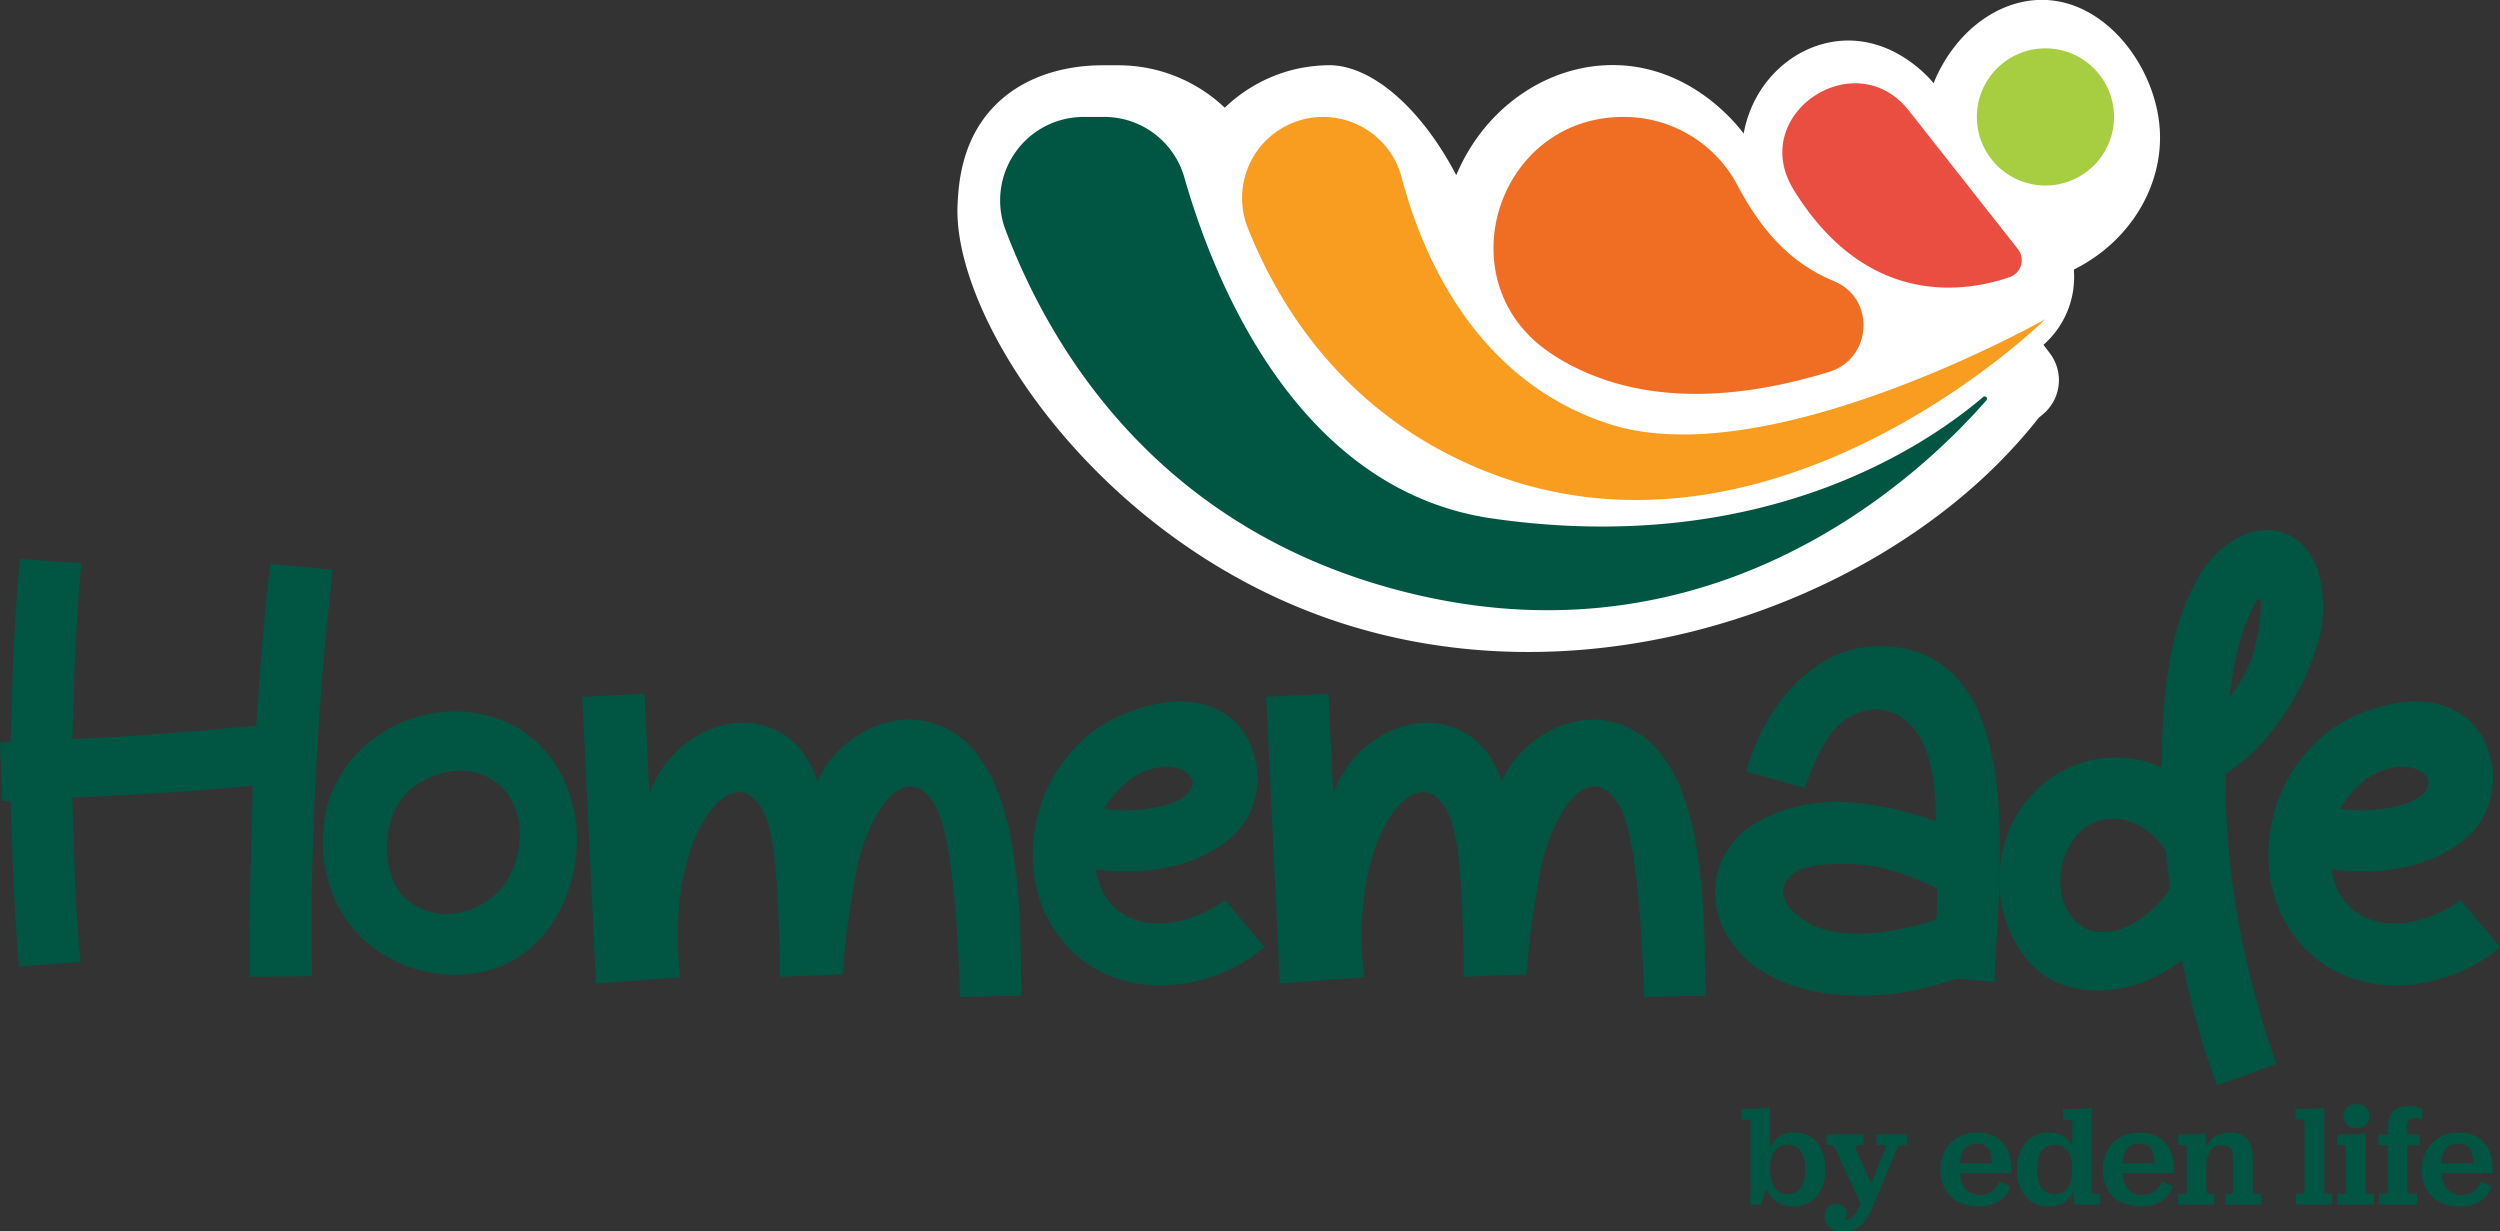 <svg xmlns="http://www.w3.org/2000/svg" viewBox="0 0 836.62 412.09"><rect x="0" y="0" width="836.62" height="412.09" fill="#333333" stroke="none"/><defs><style>.cls-1{fill:#005642;}.cls-2{fill:#fff;}.cls-3{fill:#f89d1f;}.cls-4{fill:#ef6e23;}.cls-5{fill:#ea4e40;}.cls-6{fill:#a6ce40;}</style></defs><g id="Layer_2" data-name="Layer 2"><g id="Layer_1-2" data-name="Layer 1"><path class="cls-1" d="M111.38,190.67q-1.78,15.5-3.28,32.86t-2.38,35.14q-.89,17.77-1.29,35.14t0,32.86l-20.85.2V311.48q0-8.24.2-16.58t.4-16.58q.19-8.24.4-15.38-14.89,1.4-30,2.38t-30.38,1.59q.41,13.69.9,27.5T27,321.9L6.35,323.49Q5.16,309.8,4.57,295.8t-1-27.7H.79L0,248.64a5,5,0,0,1,1.79-.39H3.57q.2-6.75.4-14.6t.6-15.88q.39-8,.89-15.88T6.75,187.1l20.45,1.39q-.6,6.56-1.09,14.19t-.9,15.39q-.39,7.74-.59,15.19t-.4,14q15.49-.58,30.87-1.78t30.68-2.58q.39-6,.89-12.91t1.09-14.19q.6-7.24,1.29-14.2t1.49-12.9Z"/><path class="cls-1" d="M111.77,263.53a42,42,0,0,1,11.42-14.89A45.35,45.35,0,0,1,139,240.11a45.82,45.82,0,0,1,17.47-1.79A40.23,40.23,0,0,1,173,243.48a38.74,38.74,0,0,1,13.1,12.71q5.46,8.34,6.85,20.65a55.28,55.28,0,0,1-.49,11.91,50.84,50.84,0,0,1-3.08,11.41,48.8,48.8,0,0,1-5.66,10.33,38.58,38.58,0,0,1-8.24,8.44A35.84,35.84,0,0,1,162.4,325,43.65,43.65,0,0,1,148,326a47,47,0,0,1-14.2-3.67,40.74,40.74,0,0,1-12.31-8.14,38.89,38.89,0,0,1-8.34-11,46.48,46.48,0,0,1-4.37-13,49.8,49.8,0,0,1-.49-13.7A39.63,39.63,0,0,1,111.77,263.53Zm18.07,25.22q1.59,8.73,6.95,12.8a20.21,20.21,0,0,0,11.91,4.27,24,24,0,0,0,12.81-3.37,22.94,22.94,0,0,0,9.43-10.13,31.44,31.44,0,0,0,2.68-8.73,28.48,28.48,0,0,0,0-8.84,21.51,21.51,0,0,0-3.08-8,18.89,18.89,0,0,0-6.35-6.15,19.71,19.71,0,0,0-12.31-2.49,26.75,26.75,0,0,0-12.71,4.67,21.33,21.33,0,0,0-8.24,11.52A31.1,31.1,0,0,0,129.84,288.75Z"/><path class="cls-1" d="M314.08,242.69a29,29,0,0,1,12,8.63,48.17,48.17,0,0,1,7.84,13.6,90.12,90.12,0,0,1,4.57,16.78q1.59,9,2.28,18.17t.8,17.76q.09,8.64.29,15.59l-20.64.4q0-4.17-.3-10.13t-.7-12.41q-.39-6.45-1.09-12.9t-1.49-11.81q-2.17-14.49-6.55-19.56T302,263.73q-4.77,2-9,9.63a63.64,63.64,0,0,0-6.46,18.37q-1.59,8.73-2.78,17.17t-1.78,17.17l-21.05.8c0-2.65,0-5.69-.1-9.14s-.17-7-.3-10.81-.33-7.55-.59-11.32-.6-7.31-1-10.62q-1.59-11.52-5.16-16.09t-7.85-3.67q-4.26.9-8.53,6.55a47.33,47.33,0,0,0-7,14.8,88.71,88.71,0,0,0-3.38,19.85,119.82,119.82,0,0,0,.6,20.65l-28.19,2-4.57-95.89,20.85-1,1.58,33.55a36.06,36.06,0,0,1,11.32-16.18A33.17,33.17,0,0,1,245,242.09a25.69,25.69,0,0,1,16.68,3.38q7.93,4.56,11.91,16.08a32.7,32.7,0,0,1,6.75-10,37.09,37.09,0,0,1,9.83-7.24,32.08,32.08,0,0,1,11.61-3.38A26.55,26.55,0,0,1,314.08,242.69Z"/><path class="cls-1" d="M366.69,290.93c.79,5,2.61,9,5.46,11.91a19.82,19.82,0,0,0,10.32,5.66,29,29,0,0,0,13.21-.49A43.92,43.92,0,0,0,410,301.26l13.1,15.68a50.14,50.14,0,0,1-15.38,9.13,55.08,55.08,0,0,1-18.07,3.68,45.52,45.52,0,0,1-18-3.08,38.37,38.37,0,0,1-15.28-10.92,42,42,0,0,1-9.83-20.15,52.11,52.11,0,0,1,.59-22.14,52.73,52.73,0,0,1,9.93-20.15,46.21,46.21,0,0,1,18.17-14,57.6,57.6,0,0,1,13.2-4,34.36,34.36,0,0,1,13,.1,24.92,24.92,0,0,1,11,5.36q4.86,4.08,7.25,11.81a27.15,27.15,0,0,1,.2,14.89A26.12,26.12,0,0,1,411.16,281a42,42,0,0,1-9.83,5.95A52.12,52.12,0,0,1,390,290.44a72.63,72.63,0,0,1-11.92,1.19A70.65,70.65,0,0,1,366.69,290.93Zm20.65-20.84q7.14-1.59,9.73-4.17t1.88-4.87q-.69-2.28-4-3.67a13.4,13.4,0,0,0-8-.4,22,22,0,0,0-10,4.87,37.36,37.36,0,0,0-7.44,8.83,55.25,55.25,0,0,0,8.83.5A48,48,0,0,0,387.34,270.09Z"/><path class="cls-1" d="M543,242.69a29.11,29.11,0,0,1,12,8.63,48.41,48.41,0,0,1,7.84,13.6,90.89,90.89,0,0,1,4.57,16.78q1.58,9,2.28,18.17t.79,17.76q.1,8.64.3,15.59l-20.65.4q0-4.17-.3-10.13c-.19-4-.43-8.1-.69-12.41s-.63-8.6-1.09-12.9-1-8.24-1.49-11.81q-2.19-14.49-6.55-19.56t-9.14-3.08q-4.75,2-9,9.63a63.35,63.35,0,0,0-6.45,18.37q-1.59,8.73-2.78,17.17t-1.79,17.17l-21,.8c0-2.65,0-5.69-.1-9.14s-.17-7-.3-10.81-.33-7.55-.59-11.32-.6-7.31-1-10.62q-1.59-11.52-5.16-16.09t-7.84-3.67q-4.28.9-8.54,6.55a47.55,47.55,0,0,0-7.05,14.8,89.28,89.28,0,0,0-3.37,19.85,119.82,119.82,0,0,0,.59,20.65l-28.19,2-4.56-95.89,20.84-1,1.59,33.55a36,36,0,0,1,11.32-16.18,33.17,33.17,0,0,1,16.48-7.45,25.65,25.65,0,0,1,16.67,3.38q7.95,4.56,11.91,16.08a32.56,32.56,0,0,1,6.76-10,37,37,0,0,1,9.82-7.24,32.13,32.13,0,0,1,11.62-3.38A26.57,26.57,0,0,1,543,242.69Z"/><path class="cls-1" d="M629,216.28q9.72,0,16.58,3.58A33.5,33.5,0,0,1,657,229.49a47.06,47.06,0,0,1,7.14,14.09,97,97,0,0,1,3.77,17.08,152.39,152.39,0,0,1,1.29,18.66q.11,9.63-.19,18.56t-.9,16.88q-.59,7.94-.59,13.89l-12.71-1.19a104.58,104.58,0,0,1-19.36,4.87,86.34,86.34,0,0,1-20.74.49,65.62,65.62,0,0,1-14-2.78,46.33,46.33,0,0,1-13-6.35,33.44,33.44,0,0,1-10.82-12.61A28,28,0,0,1,574,296.49a26.58,26.58,0,0,1,5.46-13.9q4.86-6.54,14.39-10.32a56.69,56.69,0,0,1,26.8-3.57,108,108,0,0,1,27.2,6.15,115.46,115.46,0,0,0-.79-13.1,43.9,43.9,0,0,0-3.57-13.11,21,21,0,0,0-6.66-8.23,15.23,15.23,0,0,0-8.63-3,17.63,17.63,0,0,0-9,2.38,22.31,22.31,0,0,0-7.84,7.84,51.77,51.77,0,0,0-4,7.45c-1.19,2.71-2.32,5.59-3.37,8.63l-19.66-5.56a82.61,82.61,0,0,1,6.06-15,58.37,58.37,0,0,1,9.53-13.4,48.55,48.55,0,0,1,12.9-9.72A34.46,34.46,0,0,1,629,216.28Zm-13.7,72.87q-11.12,0-15.29,3.37t-3.07,7.55q1.08,4.15,6.85,7.94t14.69,4.36a63,63,0,0,0,14.49-.89,115.78,115.78,0,0,0,14.89-3.67,33.22,33.22,0,0,0,.4-5.16v-5.37a101.74,101.74,0,0,0-15.88-6.15A52,52,0,0,0,615.25,289.15Z"/><path class="cls-1" d="M777.26,199.61a39.73,39.73,0,0,1-1.49,15.08A80,80,0,0,1,769,231.37a89.09,89.09,0,0,1-10.72,15.69A58.92,58.92,0,0,1,744.7,259a279.54,279.54,0,0,0,4.07,47.65,315.15,315.15,0,0,0,13,49.43l-19.85,7.15q-4-10.53-6.75-20.85t-5-21a52.2,52.2,0,0,1-11.81,6.75,43.2,43.2,0,0,1-13.7,3.27,36.11,36.11,0,0,1-13.8-1.68,27.79,27.79,0,0,1-12.11-8.14A37.34,37.34,0,0,1,671.93,310a43.48,43.48,0,0,1-2.78-13.6,45.05,45.05,0,0,1,1.69-14.09A40.2,40.2,0,0,1,677,269.49a39,39,0,0,1,8.93-8.83,39.47,39.47,0,0,1,11.22-5.56,36.72,36.72,0,0,1,12.7-1.59,39,39,0,0,1,13.6,3.27q0-7.33.4-15.38t1.59-16.08a126.57,126.57,0,0,1,3.37-15.79,71.35,71.35,0,0,1,6-14.69A33.73,33.73,0,0,1,746,181.74q6.84-4.58,13.4-4.37a16.61,16.61,0,0,1,11.71,5.56Q776.26,188.29,777.26,199.61ZM704.2,274.26a15.18,15.18,0,0,0-8.44,4.46,22.58,22.58,0,0,0-4.87,7.94,24.35,24.35,0,0,0-1.39,9.24,19.66,19.66,0,0,0,2.29,8.63,14.54,14.54,0,0,0,5.85,6q3.78,2.08,9.34,1.09A25.83,25.83,0,0,0,718.29,306a33.65,33.65,0,0,0,7.94-8.74c-.26-2.11-.53-4.23-.79-6.35s-.47-4.17-.6-6.15a25.19,25.19,0,0,0-9.92-8.94A17.38,17.38,0,0,0,704.2,274.26Zm41.69-40.7a43.13,43.13,0,0,0,8-14.6,55,55,0,0,0,2.68-17.17,1.92,1.92,0,0,0-.4-1.39c-.26-.26-.73.13-1.39,1.19A74.47,74.47,0,0,0,747.48,224c-.27,1.58-.53,3.21-.8,4.86S746.15,232.1,745.89,233.56Z"/><path class="cls-1" d="M780.24,290.93c.79,5,2.61,9,5.46,11.91A19.82,19.82,0,0,0,796,308.5a29,29,0,0,0,13.2-.49,44,44,0,0,0,14.3-6.75l13.1,15.68a50.19,50.19,0,0,1-15.39,9.13,55.08,55.08,0,0,1-18.06,3.68,45.46,45.46,0,0,1-18-3.08,38.4,38.4,0,0,1-15.29-10.92,42.08,42.08,0,0,1-9.83-20.15,52.18,52.18,0,0,1,10.53-42.29,46.17,46.17,0,0,1,18.16-14,57.83,57.83,0,0,1,13.21-4,34.36,34.36,0,0,1,13,.1,25,25,0,0,1,11,5.36q4.86,4.08,7.25,11.81a27.15,27.15,0,0,1,.19,14.89A26,26,0,0,1,824.71,281a42.16,42.16,0,0,1-9.83,5.95,52,52,0,0,1-11.32,3.48,72.4,72.4,0,0,1-11.91,1.19A70.58,70.58,0,0,1,780.24,290.93Zm20.64-20.84q7.15-1.59,9.73-4.17t1.89-4.87q-.71-2.28-4-3.67a13.42,13.42,0,0,0-8-.4,21.93,21.93,0,0,0-10,4.87,37.13,37.13,0,0,0-7.44,8.83,55.12,55.12,0,0,0,8.83.5A47.77,47.77,0,0,0,800.88,270.09Z"/><path class="cls-1" d="M610.84,391.35c0,7.47-4.15,12.39-10.57,12.39-4.67,0-7.86-2.31-9.21-6.12-.58,1.83-1.21,3.66-1.79,5.5h-3.66a71,71,0,0,0,.24-8v-19c0-1.16-.19-1.45-.82-1.45h-2.22v-3.62h3.86a30.39,30.39,0,0,0,5.69-.48v13.46a8.41,8.41,0,0,1,8.2-5.07C606.89,379,610.84,383.87,610.84,391.35Zm-12.64-8.26c-3.47,0-5.84,2.66-5.84,7.92v.72c0,5.21,2.41,7.91,5.84,7.91s5.89-2.7,5.89-7.91V391C604.09,385.8,601.77,383.09,598.2,383.09Z"/><path class="cls-1" d="M638.11,379.62v3.62h-1.88c-.78,0-1,.15-1.45,1.25L627,403.12c-2.56,6.17-5,9-10.08,9-3.67,0-6.27-1.78-6.27-5,0-2.55,1.54-4.19,4-4.19,2.08,0,3.38,1.25,3.38,3a5,5,0,0,1-.73,2.41c2.22-.15,3.67-1.79,5-4.83l.29-.67v-.15l-8.39-18.19c-.49-1.06-.73-1.25-1.35-1.25h-1.6v-3.62h12.45v3.62h-1.83c-.87,0-1.11.63-.77,1.4L626.24,396l4.63-11.28c.44-1.07-.1-1.5-.92-1.5H628v-3.62Z"/><path class="cls-1" d="M656,392.6c.15,4.39,2.32,7.28,6.71,7.28,3.33,0,5.26-1.68,6.37-4.53l3.67,1.64c-1.31,3.76-4.49,6.75-10.57,6.75-8.54,0-12.83-5.16-12.83-12.39s5-12.36,12.2-12.36c7.43,0,11.53,4.64,11.53,12.4v1.21Zm-.09-3.28h10.61c0-4.73-1.54-6.61-5-6.61S656.21,384.69,655.92,389.32Z"/><path class="cls-1" d="M702.82,403.12h-8.64l-.33-4.59c-1.31,3.24-4,5.21-8.3,5.21-6.42,0-10.57-4.92-10.57-12.39S679.23,379,685.5,379c4,0,6.61,1.69,8,4.73v-7.57c0-1.16-.19-1.45-.82-1.45h-2.27v-3.62h4a29.15,29.15,0,0,0,5.59-.48v27.65c0,1.1.29,1.25.82,1.25h2Zm-15.2-20c-3.57,0-5.88,2.71-5.88,7.92v.72c0,5.21,2.31,7.91,5.88,7.91s5.84-2.65,5.84-7.91V391C693.46,385.8,691.05,383.09,687.62,383.09Z"/><path class="cls-1" d="M710.36,392.6c.14,4.39,2.31,7.28,6.7,7.28,3.33,0,5.26-1.68,6.37-4.53L727.1,397c-1.31,3.76-4.49,6.75-10.57,6.75-8.54,0-12.83-5.16-12.83-12.39s5-12.36,12.2-12.36c7.43,0,11.53,4.64,11.53,12.4v1.21Zm-.1-3.28h10.61c0-4.73-1.54-6.61-5-6.61S710.55,384.69,710.26,389.32Z"/><path class="cls-1" d="M756.77,403.12H744.62V399.5h1.88c.53,0,.82-.15.82-1.25V387.92c0-3.28-1.21-4.68-3.86-4.68-3.23,0-5.12,2.41-5.12,7.67v7.34c0,1.1.29,1.25.82,1.25h1.89v3.62H728.89V399.5H731c.53,0,.82-.15.82-1.25V384.69c0-1.16-.19-1.45-.82-1.45h-2.12v-3.62h3.76a29.19,29.19,0,0,0,5.6-.48v4.68c1.49-3.28,4.24-4.83,8-4.83,5,0,7.62,2.9,7.62,8.79v10.47c0,1.1.29,1.25.82,1.25h2.12Z"/><path class="cls-1" d="M768.27,399.5h2.17c.48,0,.77-.15.77-1.25v-22.1c0-1.16-.19-1.45-.77-1.45h-2.27v-3.62h4a30.2,30.2,0,0,0,5.64-.48v27.65c0,1.1.29,1.25.77,1.25h1.93v3.62h-12.2Z"/><path class="cls-1" d="M782.17,399.5h2.17c.53,0,.77-.24.77-1.25V385.17c0-1.5-.24-1.93-1.06-1.93h-1.88v-3.62H786a30.2,30.2,0,0,0,5.64-.48v19.11c0,1,.24,1.25.77,1.25h2v3.62h-12.3Zm2.12-26a3.87,3.87,0,0,1,4.05-3.95,4,4,0,1,1,0,7.91A3.88,3.88,0,0,1,784.29,373.49Z"/><path class="cls-1" d="M805.42,377.89v1.73h4.3v3.62h-4.2v15c0,1.1.29,1.25.82,1.25h2.51v3.62H796.16V399.5h2.12c.53,0,.82-.15.82-1.25v-15h-3.18v-3.62h3.18v-1.69c0-5.69,2.17-7.77,7.43-7.77a9,9,0,0,1,4.1.87v3.53a4.83,4.83,0,0,0-2-.44C806.29,374.12,805.42,374.85,805.42,377.89Z"/><path class="cls-1" d="M817.1,392.6c.15,4.39,2.32,7.28,6.71,7.28,3.33,0,5.26-1.68,6.37-4.53l3.66,1.64c-1.3,3.76-4.48,6.75-10.56,6.75-8.54,0-12.84-5.16-12.84-12.39s5-12.36,12.21-12.36c7.43,0,11.53,4.64,11.53,12.4v1.21Zm-.09-3.28h10.61c0-4.73-1.54-6.61-5-6.61S817.29,384.69,817,389.32Z"/><path class="cls-2" d="M681.69,0c-14.61.78-28.13,11.83-34.62,27.84-.78-1-13.21-16.15-32.07-14.08C599.56,15.51,586.51,28,583.52,44.69c-2.09-2.78-17-22-42.06-22.88C518.7,21,496.93,35.62,487.34,58.62,476.05,37,459.8,22.11,445.09,21.81a54.41,54.41,0,0,0-11.15,1.24,50.83,50.83,0,0,0-24.07,13,51.68,51.68,0,0,0-35.42-14.2h-5.7c-5.59,0-23.88.72-36.45,14.15C321.55,47.44,320.79,62,320.46,68.24c-1.93,36.85,43.42,107.66,118,136.56,84.87,32.88,180.87,1.19,232-51.52a173.66,173.66,0,0,0,11.84-13.52c.46-.37.9-.73,1.32-1.09a14.86,14.86,0,0,0,2.4-20.4l-2.18-2.88A30.16,30.16,0,0,0,694,90.21c19-9.41,30.4-28.6,28.68-48C720.85,21.37,703.68-1.12,681.69,0Z"/><path class="cls-1" d="M362.58,39.13h6.93a27.87,27.87,0,0,1,26.82,20.22c10.05,35.18,38,104.82,103.14,114.17,89.75,12.89,144.45-23.86,164.16-40.64A.77.77,0,0,1,664.7,134c-22.14,25.36-94.09,93.85-202.72,61.86C385.34,173.26,351.2,115.75,336.52,77A27.93,27.93,0,0,1,362.58,39.13Z"/><path class="cls-3" d="M684.5,106.79s-95.73,94.54-195.6,47.33c-40.61-19.19-61.11-52.14-71.33-77.86a27.13,27.13,0,0,1,25.24-37.13h0a27.2,27.2,0,0,1,26.27,20.34c6.76,25.63,24.56,68.1,69.78,82.52C592.11,159,684.5,106.79,684.5,106.79Z"/><path class="cls-4" d="M543.28,39.13h0a43,43,0,0,1,38.13,22.81c3.68,7,8.46,14.35,14.4,20.22a55.05,55.05,0,0,0,17.91,11.92c14,5.77,12.88,25.91-1.6,30.36-27.43,8.43-57.94,11.53-84.15-1.06a71.75,71.75,0,0,1-9.41-5.42C483.49,94.15,500.89,39.13,543.28,39.13Z"/><path class="cls-5" d="M638.78,37l36.51,46.36a6,6,0,0,1-2.71,9.36c-14.49,5-47,10.5-71.52-27.9q-.66-1-1.26-2.07C585.43,37.86,621,14.42,638.78,37Z"/><circle class="cls-6" cx="684.5" cy="39.13" r="22.95"/></g></g></svg>